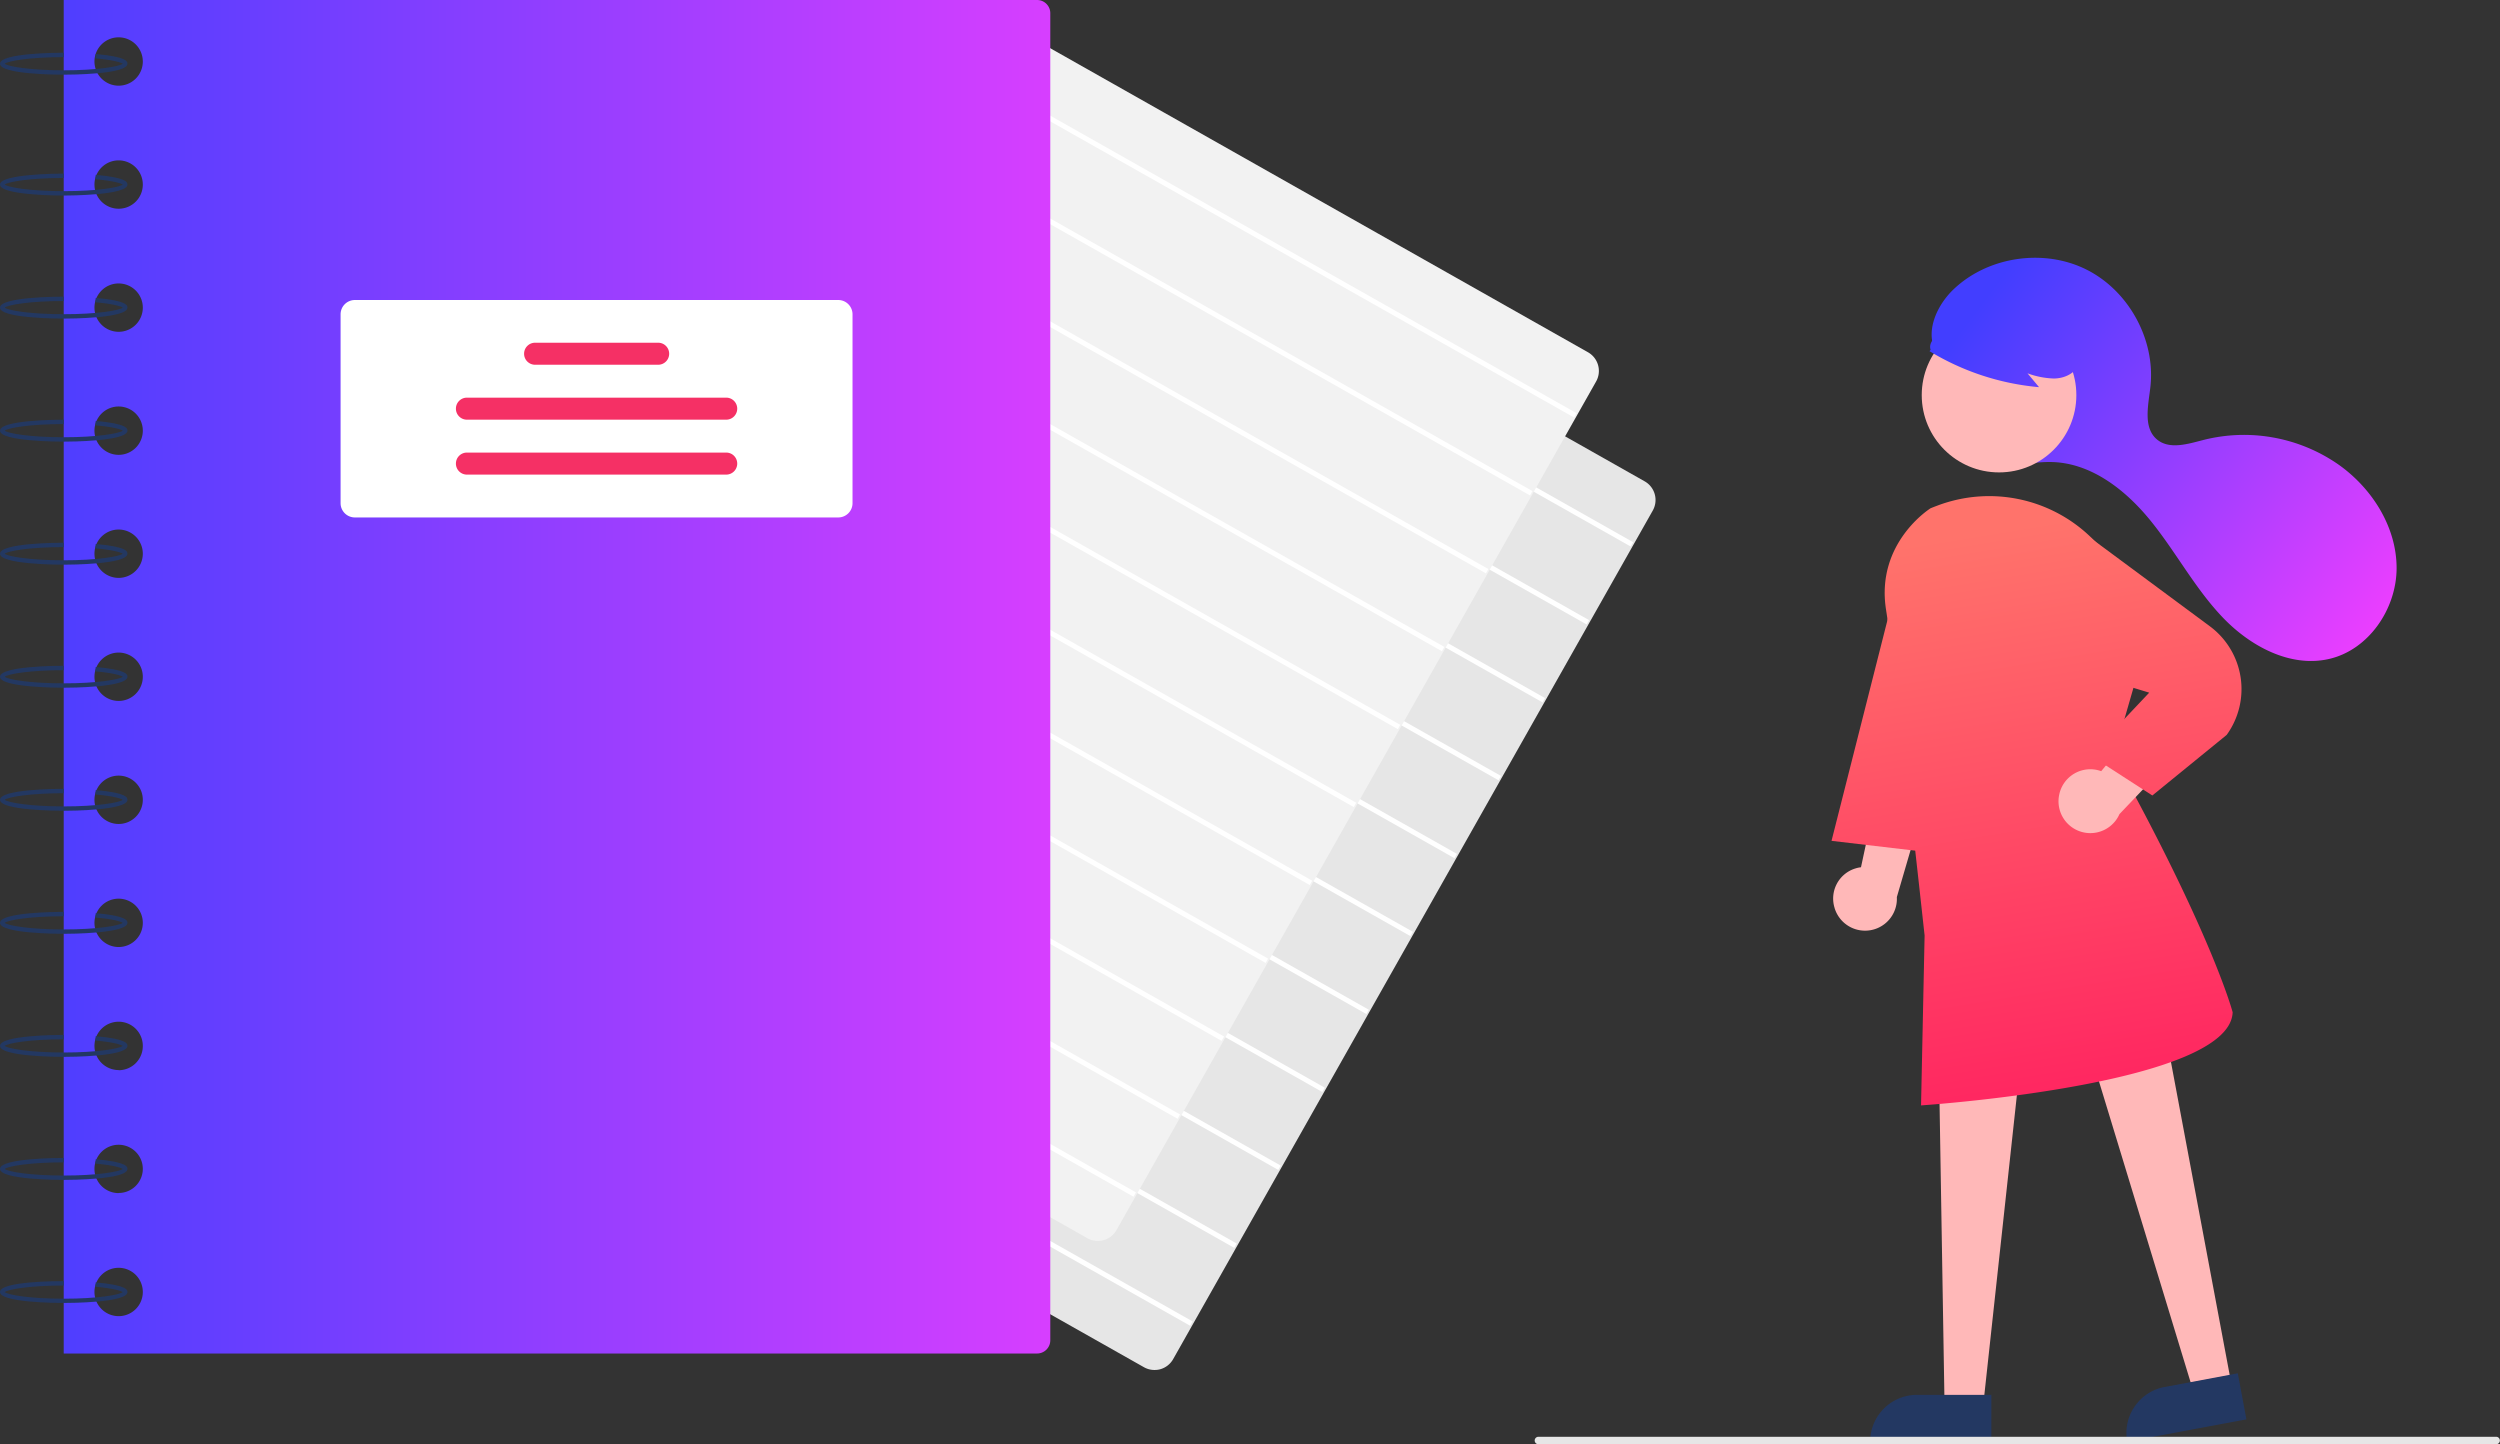 <svg xmlns="http://www.w3.org/2000/svg" xmlns:xlink="http://www.w3.org/1999/xlink" viewBox="0 0 794.23 458.83"><rect x="0" y="0" width="794.23" height="458.83" fill="#333333" stroke="none"/><defs><style>.cls-1{fill:#e6e6e6;}.cls-2{fill:#fff;}.cls-3{fill:#f2f2f2;}.cls-4{fill:url(#linear-gradient);}.cls-5{fill:#233862;}.cls-6{fill:#f53065;}.cls-7{fill:url(#linear-gradient-2);}.cls-8{fill:#ffb8b8;}.cls-9{fill:url(#linear-gradient-3);}.cls-10{fill:url(#linear-gradient-4);}.cls-11{fill:url(#linear-gradient-5);}.cls-12{fill:url(#linear-gradient-6);}</style><linearGradient id="linear-gradient" x1="424" y1="215" x2="-9.12" y2="215" gradientUnits="userSpaceOnUse"><stop offset="0" stop-color="#fe3eff"/><stop offset="1" stop-color="#423eff"/></linearGradient><linearGradient id="linear-gradient-2" x1="770.57" y1="208.24" x2="626.57" y2="100.24" xlink:href="#linear-gradient"/><linearGradient id="linear-gradient-3" x1="632.16" y1="168.8" x2="663.16" y2="356.8" gradientUnits="userSpaceOnUse"><stop offset="0" stop-color="#ff736b"/><stop offset="1" stop-color="#ff2260"/></linearGradient><linearGradient id="linear-gradient-4" x1="585.48" y1="176.5" x2="616.48" y2="364.5" xlink:href="#linear-gradient-3"/><linearGradient id="linear-gradient-5" x1="664.2" y1="163.51" x2="695.2" y2="351.51" xlink:href="#linear-gradient-3"/><linearGradient id="linear-gradient-6" x1="770.02" y1="208.98" x2="626.02" y2="100.98" xlink:href="#linear-gradient"/></defs><title>assignment</title><g id="Layer_2" data-name="Layer 2"><g id="b6192656-deba-422a-9855-e43972e91d46"><path class="cls-1" d="M366.76,435.23a6.75,6.75,0,0,1-3.34-.88L169.92,325a6.83,6.83,0,0,1-2.58-9.29L319.74,46.09A6.82,6.82,0,0,1,329,43.51h0l193.49,109.4a6.82,6.82,0,0,1,2.58,9.29L372.71,431.77A6.82,6.82,0,0,1,368.6,435,6.75,6.75,0,0,1,366.76,435.23Z"/><rect class="cls-2" x="415.42" y="-2.31" width="1.58" height="234.92" transform="translate(111.13 420.79) rotate(-60.52)"/><rect class="cls-2" x="401.42" y="22.45" width="1.58" height="234.92" transform="translate(82.47 421.18) rotate(-60.52)"/><rect class="cls-2" x="387.42" y="47.2" width="1.58" height="234.92" transform="translate(53.81 421.57) rotate(-60.52)"/><rect class="cls-2" x="373.43" y="71.96" width="1.58" height="234.92" transform="translate(25.16 421.95) rotate(-60.52)"/><rect class="cls-2" x="359.43" y="96.71" width="1.58" height="234.92" transform="translate(-3.5 422.34) rotate(-60.52)"/><rect class="cls-2" x="345.44" y="121.47" width="1.58" height="234.92" transform="translate(-32.16 422.73) rotate(-60.52)"/><rect class="cls-2" x="331.44" y="146.23" width="1.58" height="234.92" transform="translate(-60.82 423.12) rotate(-60.52)"/><rect class="cls-2" x="317.44" y="170.98" width="1.58" height="234.92" transform="translate(-89.48 423.51) rotate(-60.52)"/><rect class="cls-2" x="303.45" y="195.74" width="1.58" height="234.92" transform="translate(-118.14 423.9) rotate(-60.52)"/><rect class="cls-2" x="289.45" y="220.49" width="1.58" height="234.92" transform="translate(-146.79 424.29) rotate(-60.52)"/><rect class="cls-2" x="275.45" y="245.25" width="1.58" height="234.92" transform="translate(-175.45 424.67) rotate(-60.52)"/><path class="cls-3" d="M348.76,394.23a6.75,6.75,0,0,1-3.34-.88L151.92,284a6.83,6.83,0,0,1-2.58-9.29L301.74,5.09A6.82,6.82,0,0,1,311,2.51h0l193.49,109.4a6.82,6.82,0,0,1,2.58,9.29L354.71,390.77A6.82,6.82,0,0,1,350.6,394,6.75,6.75,0,0,1,348.76,394.23Z"/><rect class="cls-2" x="397.42" y="-43.31" width="1.58" height="234.92" transform="translate(137.68 384.3) rotate(-60.52)"/><rect class="cls-2" x="383.42" y="-18.55" width="1.58" height="234.92" transform="translate(109.02 384.69) rotate(-60.52)"/><rect class="cls-2" x="369.42" y="6.2" width="1.58" height="234.92" transform="translate(80.36 385.08) rotate(-60.52)"/><rect class="cls-2" x="355.43" y="30.96" width="1.58" height="234.92" transform="translate(51.71 385.46) rotate(-60.52)"/><rect class="cls-2" x="341.43" y="55.71" width="1.58" height="234.92" transform="translate(23.05 385.85) rotate(-60.52)"/><rect class="cls-2" x="327.44" y="80.47" width="1.58" height="234.92" transform="translate(-5.61 386.24) rotate(-60.52)"/><rect class="cls-2" x="313.44" y="105.23" width="1.58" height="234.92" transform="translate(-34.27 386.63) rotate(-60.52)"/><rect class="cls-2" x="299.44" y="129.98" width="1.58" height="234.92" transform="translate(-62.93 387.02) rotate(-60.52)"/><rect class="cls-2" x="285.45" y="154.74" width="1.58" height="234.92" transform="translate(-91.59 387.41) rotate(-60.52)"/><rect class="cls-2" x="271.45" y="179.49" width="1.58" height="234.92" transform="translate(-120.24 387.79) rotate(-60.52)"/><rect class="cls-2" x="257.45" y="204.25" width="1.58" height="234.92" transform="translate(-148.9 388.18) rotate(-60.52)"/><path class="cls-4" d="M329.48,0H20.24V430H329.48a4.2,4.2,0,0,0,4.19-4.19V4.19A4.2,4.2,0,0,0,329.48,0ZM37.69,418.13a7.68,7.68,0,1,1,7.68-7.68,7.67,7.67,0,0,1-7.68,7.68Zm0-39.09a7.68,7.68,0,1,1,7.68-7.68A7.67,7.67,0,0,1,37.69,379Zm0-39.09a7.68,7.68,0,1,1,7.68-7.68A7.67,7.67,0,0,1,37.69,340Zm0-39.09a7.68,7.68,0,1,1,7.68-7.68,7.67,7.67,0,0,1-7.68,7.68Zm0-39.09a7.68,7.68,0,1,1,7.68-7.68h0a7.68,7.68,0,0,1-7.68,7.68Zm0-39.09A7.68,7.68,0,1,1,45.37,215h0a7.68,7.68,0,0,1-7.68,7.68Zm0-39.09a7.68,7.68,0,1,1,7.68-7.68h0a7.68,7.68,0,0,1-7.68,7.68Zm0-39.09a7.68,7.68,0,1,1,7.68-7.68h0a7.68,7.68,0,0,1-7.68,7.68Zm0-39.09a7.68,7.68,0,1,1,7.68-7.68h0a7.68,7.68,0,0,1-7.68,7.68Zm0-39.1a7.68,7.68,0,1,1,7.68-7.67,7.66,7.66,0,0,1-7.68,7.67Zm0-39.09a7.68,7.68,0,1,1,7.68-7.67h0a7.67,7.67,0,0,1-7.68,7.67Z"/><path class="cls-5" d="M20.24,23.73C18.17,23.73,0,23.64,0,20.24s18.17-3.49,20.24-3.49v1.4c-10.7,0-17.64,1.2-18.76,2.09,1.12.9,8.06,2.1,18.76,2.1S37.86,21.14,39,20.25c-.55-.38-2.76-1.19-8.71-1.7l.12-1.39c10.08.87,10.08,2.48,10.08,3.08C40.49,23.64,22.32,23.73,20.24,23.73Z"/><path class="cls-5" d="M20.24,62.13C18.17,62.13,0,62,0,58.64s18.17-3.49,20.24-3.49v1.39c-10.7,0-17.64,1.2-18.76,2.1,1.12.89,8.06,2.09,18.76,2.09S37.86,59.54,39,58.64c-.55-.38-2.76-1.18-8.71-1.7l.12-1.39c10.08.87,10.08,2.48,10.08,3.09C40.49,62,22.32,62.13,20.24,62.13Z"/><path class="cls-5" d="M20.24,101.22c-2.07,0-20.24-.1-20.24-3.49s18.17-3.49,20.24-3.49v1.39c-10.7,0-17.64,1.2-18.76,2.1,1.12.89,8.06,2.09,18.76,2.09S37.86,98.63,39,97.73c-.55-.38-2.76-1.18-8.71-1.7l.12-1.39c10.08.87,10.08,2.48,10.08,3.09C40.49,101.12,22.32,101.22,20.24,101.22Z"/><path class="cls-5" d="M20.24,140.31c-2.07,0-20.24-.1-20.24-3.49s18.17-3.49,20.24-3.49v1.39c-10.7,0-17.64,1.2-18.76,2.1,1.12.89,8.06,2.09,18.76,2.09s17.62-1.19,18.76-2.09c-.55-.38-2.76-1.18-8.71-1.7l.12-1.39c10.08.87,10.08,2.48,10.08,3.09C40.49,140.21,22.32,140.31,20.24,140.31Z"/><path class="cls-5" d="M20.24,179.4c-2.07,0-20.24-.1-20.24-3.49s18.17-3.49,20.24-3.49v1.39c-10.7,0-17.64,1.2-18.76,2.1,1.12.9,8.06,2.09,18.76,2.09s17.62-1.19,18.76-2.08c-.55-.39-2.76-1.19-8.71-1.71l.12-1.39c10.08.87,10.08,2.48,10.08,3.09C40.49,179.3,22.32,179.4,20.24,179.4Z"/><path class="cls-5" d="M20.24,218.49C18.17,218.49,0,218.39,0,215s18.17-3.49,20.24-3.49v1.4c-10.7,0-17.64,1.19-18.76,2.09,1.12.9,8.06,2.09,18.76,2.09S37.86,215.9,39,215c-.55-.39-2.76-1.19-8.71-1.71l.12-1.39c10.08.88,10.08,2.48,10.08,3.09C40.49,218.39,22.32,218.49,20.24,218.49Z"/><path class="cls-5" d="M20.24,257.58c-2.07,0-20.24-.1-20.24-3.49s18.17-3.49,20.24-3.49V252c-10.7,0-17.64,1.19-18.76,2.09,1.12.9,8.06,2.1,18.76,2.1S37.86,255,39,254.1c-.55-.39-2.76-1.19-8.71-1.7l.12-1.4c10.08.88,10.08,2.49,10.08,3.09C40.49,257.48,22.32,257.58,20.24,257.58Z"/><path class="cls-5" d="M20.24,296.67c-2.07,0-20.24-.1-20.24-3.49s18.17-3.49,20.24-3.49v1.4c-10.7,0-17.64,1.2-18.76,2.09,1.12.9,8.06,2.1,18.76,2.1s17.62-1.2,18.76-2.09c-.55-.39-2.76-1.19-8.71-1.7l.12-1.39c10.08.87,10.08,2.48,10.08,3.08C40.49,296.57,22.32,296.67,20.24,296.67Z"/><path class="cls-5" d="M20.24,335.76c-2.07,0-20.24-.09-20.24-3.49s18.17-3.49,20.24-3.49v1.4c-10.7,0-17.64,1.2-18.76,2.09,1.12.9,8.06,2.1,18.76,2.1s17.62-1.2,18.76-2.09c-.55-.38-2.76-1.19-8.71-1.7l.12-1.39c10.08.87,10.08,2.48,10.08,3.08C40.49,335.67,22.32,335.76,20.24,335.76Z"/><path class="cls-5" d="M20.24,374.85c-2.07,0-20.24-.09-20.24-3.49s18.17-3.49,20.24-3.49v1.4c-10.7,0-17.64,1.2-18.76,2.09,1.12.9,8.06,2.1,18.76,2.1s17.62-1.2,18.76-2.09c-.55-.38-2.76-1.19-8.71-1.7l.12-1.39c10.08.87,10.08,2.48,10.08,3.08C40.49,374.76,22.32,374.85,20.24,374.85Z"/><path class="cls-5" d="M20.24,413.94c-2.07,0-20.24-.09-20.24-3.49S18.17,407,20.24,407v1.4c-10.7,0-17.64,1.2-18.76,2.09,1.12.9,8.06,2.1,18.76,2.1s17.62-1.19,18.76-2.09c-.55-.38-2.76-1.19-8.71-1.7l.12-1.39c10.08.87,10.08,2.48,10.08,3.08C40.49,413.85,22.32,413.94,20.24,413.94Z"/><path class="cls-2" d="M266.31,164.39H112.74a4.54,4.54,0,0,1-4.54-4.54v-60a4.55,4.55,0,0,1,4.54-4.54H266.31a4.55,4.55,0,0,1,4.53,4.54v60A4.53,4.53,0,0,1,266.31,164.39Z"/><path class="cls-6" d="M209.07,115.88H170a3.49,3.49,0,1,1,0-7h39.09a3.49,3.49,0,1,1,0,7Z"/><path class="cls-6" d="M230.71,133.33H148.34a3.49,3.49,0,0,1,0-7h82.37a3.49,3.49,0,0,1,0,7Z"/><path class="cls-6" d="M230.71,150.78H148.34a3.49,3.49,0,0,1,0-7h82.37a3.49,3.49,0,1,1,0,7Z"/><path class="cls-7" d="M629.63,144.93a11.57,11.57,0,0,0,9-18.81c-5.7-7.13-18.19-6-23.18-13.67-4.23-6.48-.32-15.37,5.31-20.66,11-10.37,28.7-12.92,42.21-6.09s22,22.55,20.15,37.59c-.68,5.72-2.27,12.67,2.17,16.35,3.95,3.26,9.77,1.41,14.73.13a52.53,52.53,0,0,1,43.16,8c10.52,7.54,18.19,19.72,18.2,32.67s-8.82,26-21.44,28.9c-12.37,2.84-25.12-4.07-33.87-13.26s-14.75-20.63-22.73-30.51-19-18.57-31.7-18.79c-7.35-.14-15.4,2.45-21.64-1.44"/><circle class="cls-8" cx="635.08" cy="125.52" r="24.56"/><path class="cls-8" d="M582.84,288.46a10,10,0,0,1,6.64-12.57,9.46,9.46,0,0,1,1.74-.37l7.5-34.94,13,13.25L602.61,285a10.11,10.11,0,0,1-19.77,3.49Z"/><polygon class="cls-8" points="708.99 440.21 696.95 442.47 660.62 323.16 686.4 319.82 708.99 440.21"/><path class="cls-5" d="M687.69,440.64l23.24-4.36h0l2.74,14.64h0L675.8,458h0a14.9,14.9,0,0,1,11.89-17.38Z"/><polygon class="cls-8" points="630.03 446.63 617.77 446.63 615.94 336.15 642.03 336.15 630.03 446.63"/><path class="cls-5" d="M609,443.13h23.64V458H594.13A14.89,14.89,0,0,1,609,443.13Z"/><path class="cls-9" d="M610.3,351.18l1.13-54c-.09-.76-8.95-82.57-12.25-103.47-3.35-21.25,14-32.14,14.15-32.24.78-.32,1.48-.59,2.18-.85h0a46.47,46.47,0,0,1,48.54,9.86,48,48,0,0,1,13.54,48.69l-6.11,21.17c31.32,56.62,37.75,81,37.81,81.22l0,.07v.08c-1.12,22.45-94.48,29.15-98.45,29.43Z"/><polygon class="cls-10" points="603.02 183.62 581.86 267.13 619.72 271.58 603.02 183.62"/><path class="cls-8" d="M654.16,252.65A10.08,10.08,0,0,1,667.54,245l22.68-27.61,5.49,17.74-22.37,23.5a10.11,10.11,0,0,1-19.18-6Z"/><path class="cls-11" d="M683.78,252.72,664,239.94l18.79-19.89-50.94-15.51L645,166.36l16.13,2.3,41,30.36a24.84,24.84,0,0,1,5.33,34.37l-.08.1Z"/><path class="cls-12" d="M613,111.56A80.44,80.44,0,0,0,647.79,123l-3.67-4.4a26.64,26.64,0,0,0,8.33,1.65c2.84,0,5.82-1.14,7.43-3.48a8.48,8.48,0,0,0,.57-7.84,16.15,16.15,0,0,0-5.05-6.32,30.13,30.13,0,0,0-28-5A18,18,0,0,0,619,103c-2.12,2.61-6.73,5-5.65,8.14Z"/><path class="cls-1" d="M793,458.83H488.75a1.19,1.19,0,0,1,0-2.38H793a1.19,1.19,0,1,1,0,2.38Z"/></g></g></svg>